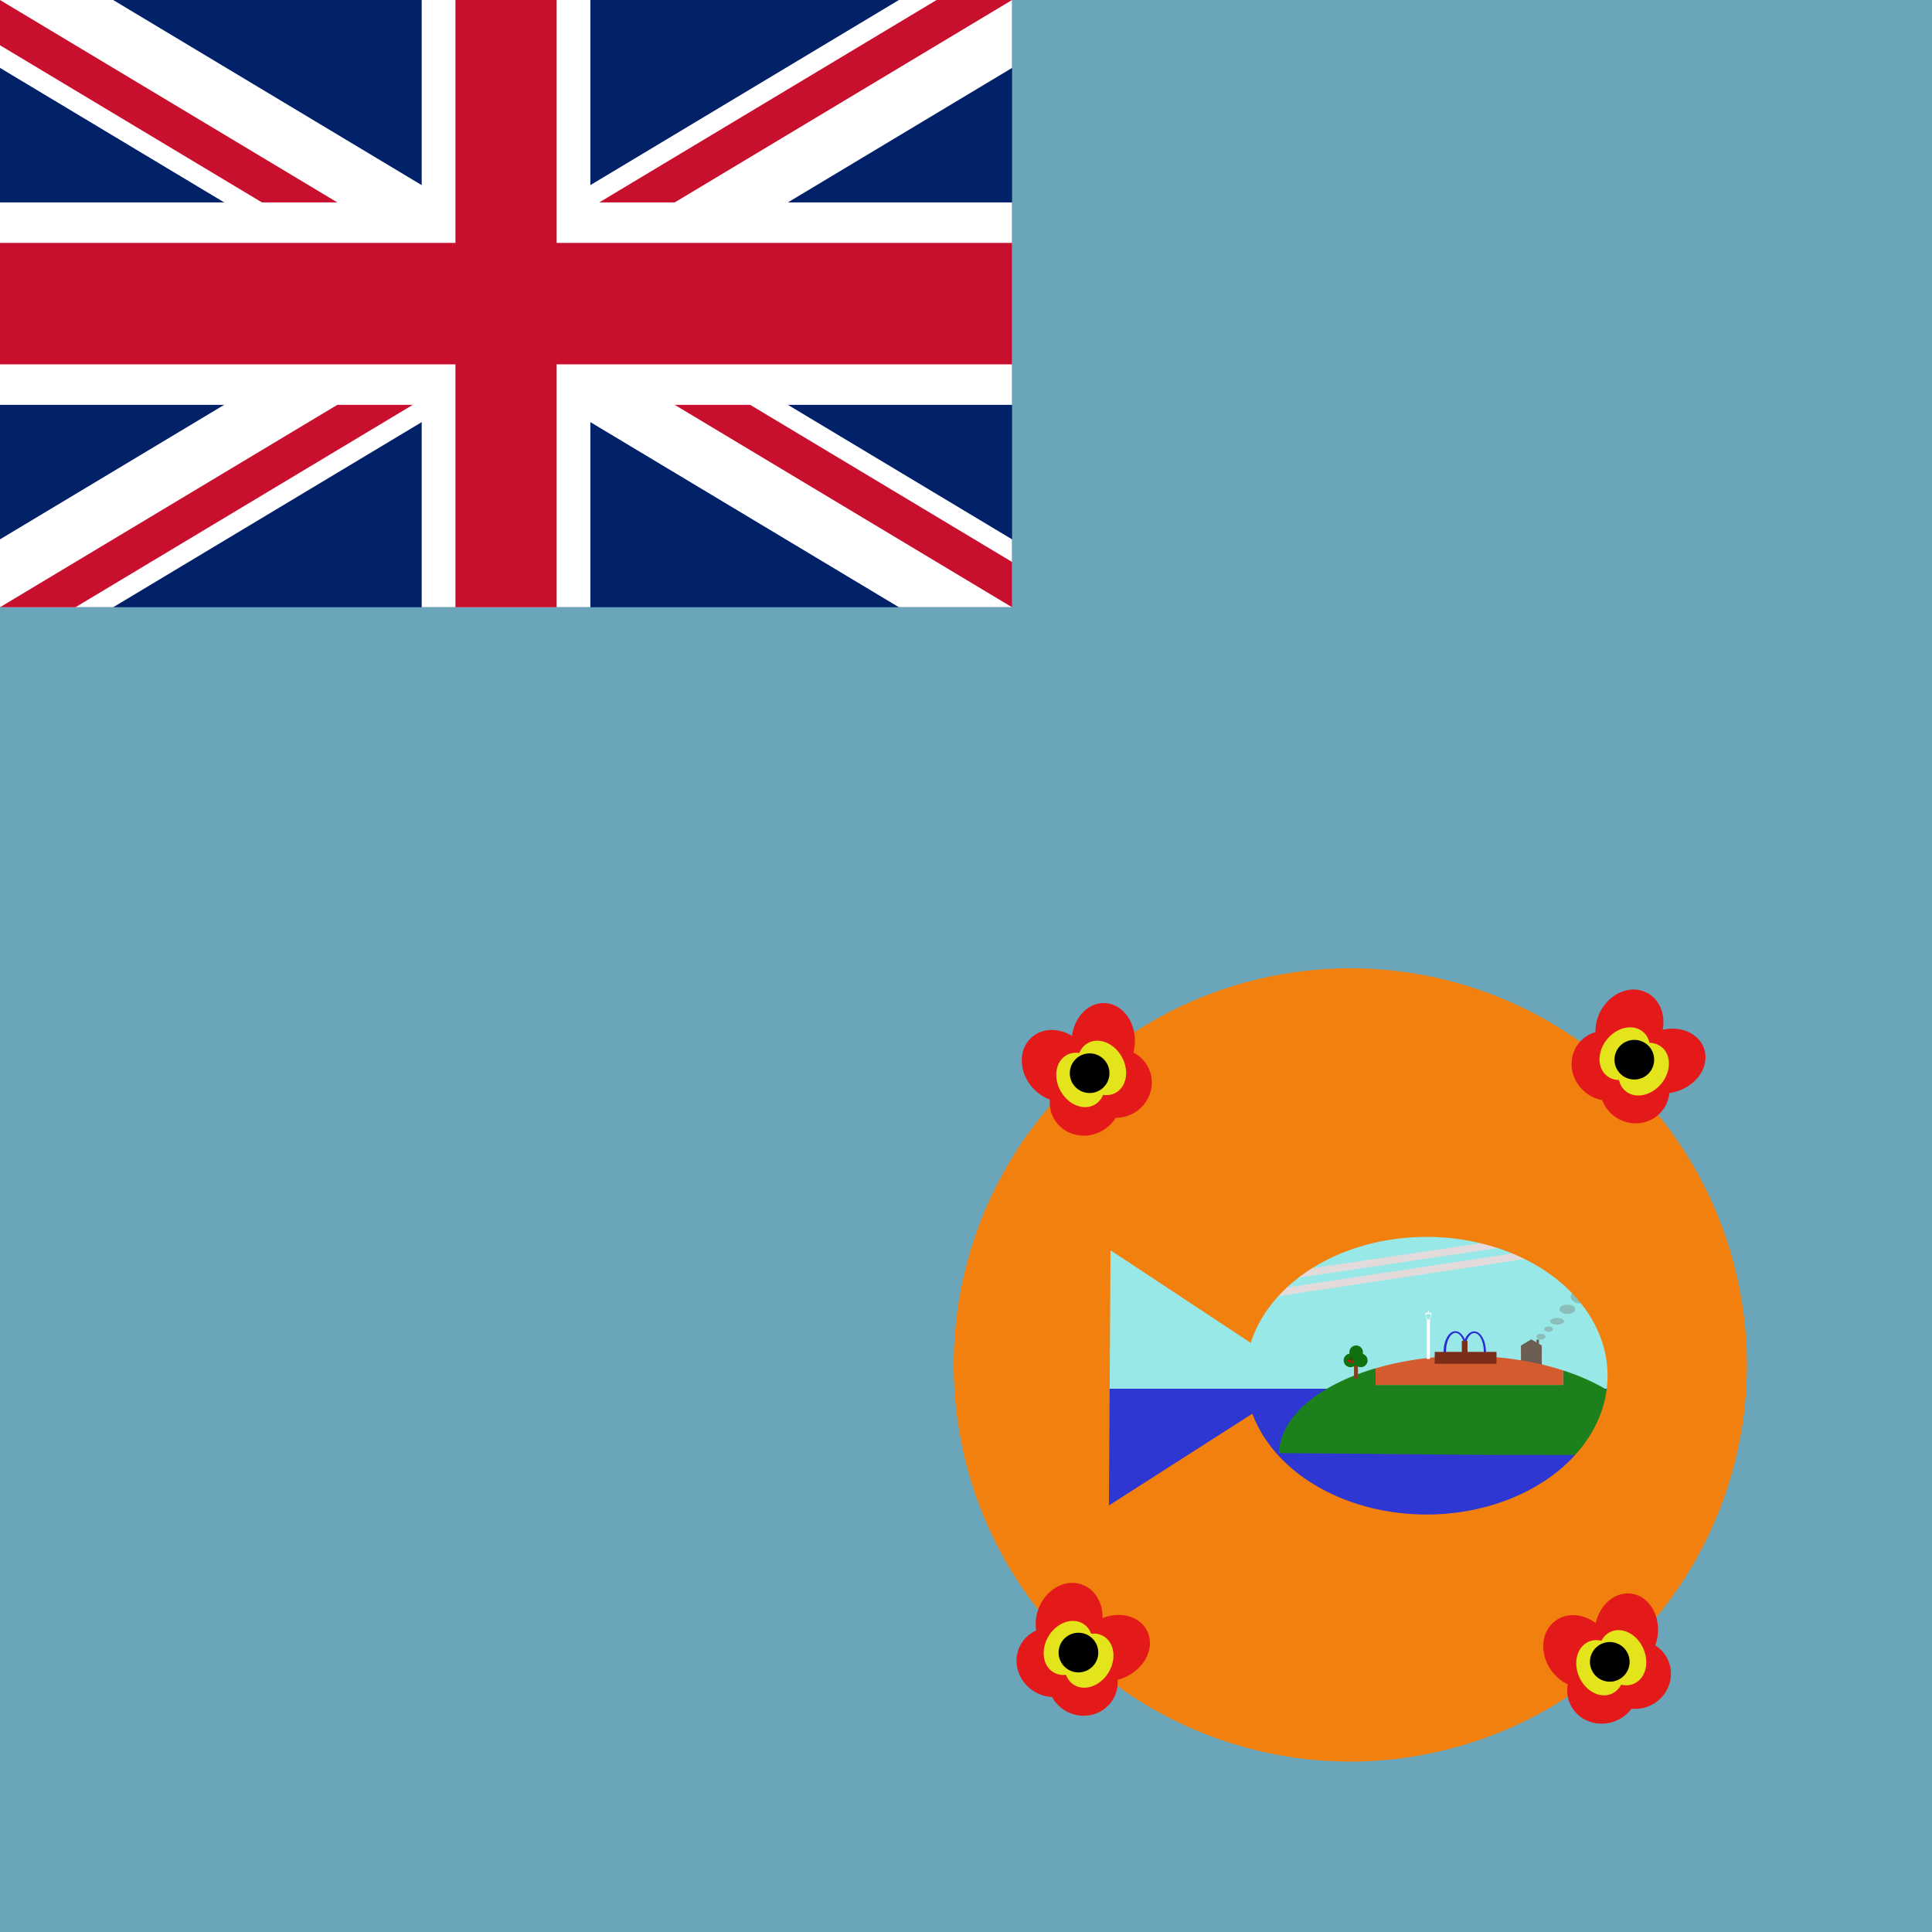 <?xml version="1.0" encoding="UTF-8" standalone="no"?>
<!-- Created with Inkscape (http://www.inkscape.org/) -->

<svg
   xmlns:dc="http://purl.org/dc/elements/1.1/"
   xmlns:cc="http://creativecommons.org/ns#"
   xmlns:rdf="http://www.w3.org/1999/02/22-rdf-syntax-ns#"
   xmlns:svg="http://www.w3.org/2000/svg"
   xmlns="http://www.w3.org/2000/svg"
   xmlns:sodipodi="http://sodipodi.sourceforge.net/DTD/sodipodi-0.dtd"
   xmlns:inkscape="http://www.inkscape.org/namespaces/inkscape"
   width="1000"
   height="1000"
   viewBox="0 0 264.583 264.583"
   version="1.1"
   id="svg991"
   sodipodi:docname="ACNH Light Blue Ensign.svg"
   inkscape:version="0.92.4 (5da689c313, 2019-01-14)"
   inkscape:export-filename="C:\Users\jbcap\OneDrive\Pictures\ACNH\ACNH Light Blue Ensign.png"
   inkscape:export-xdpi="96"
   inkscape:export-ydpi="96">
  <rect x="0" y="0" width="264.583" height="264.583" fill="#333333" stroke="none"/>
  <defs
     id="defs985">
    <clipPath
       id="s">
      <path
         inkscape:connector-curvature="0"
         d="M 0,0 V 30 H 60 V 0 Z"
         id="path46" />
    </clipPath>
    <clipPath
       id="t">
      <path
         inkscape:connector-curvature="0"
         d="m 30,15 h 30 v 15 z m 0,0 V 30 H 0 Z m 0,0 H 0 V 0 Z m 0,0 V 0 h 30 z"
         id="path49" />
    </clipPath>
  </defs>
  <sodipodi:namedview
     id="base"
     pagecolor="#ffffff"
     bordercolor="#666666"
     borderopacity="1.0"
     inkscape:pageopacity="0.0"
     inkscape:pageshadow="2"
     inkscape:zoom="0.5"
     inkscape:cx="500.50395"
     inkscape:cy="443.67282"
     inkscape:document-units="mm"
     inkscape:current-layer="layer1"
     showgrid="false"
     units="px"
     showguides="false"
     inkscape:window-width="1836"
     inkscape:window-height="1057"
     inkscape:window-x="-8"
     inkscape:window-y="-8"
     inkscape:window-maximized="1" />
  <g
     inkscape:label="Layer 1"
     inkscape:groupmode="layer"
     id="layer1"
     transform="translate(0,-32.417)">
    <rect
       style="opacity:1;fill:#6ba5b9;fill-opacity:1;stroke:none;stroke-width:4.791;stroke-linecap:butt;stroke-miterlimit:4;stroke-dasharray:none;stroke-opacity:1"
       id="rect995"
       width="264.583"
       height="264.583"
       x="1.4168875e-05"
       y="32.417"
       ry="64.883"
       rx="4.9311935e-17" />
    <rect
       style="opacity:1;fill:#ffffff;fill-opacity:1;stroke:none;stroke-width:1.164;stroke-linecap:butt;stroke-miterlimit:4;stroke-dasharray:none;stroke-opacity:1"
       id="rect1399"
       width="1.459"
       height="1.621"
       x="195.01"
       y="211.709"
       rx="3.942318e-17"
       ry="1.621" />
    <g
       transform="matrix(2.31,0,0,2.772,1.4168875e-5,32.417)"
       clip-path="url(#s)"
       id="g62">
      <path
         style="fill:#012169"
         inkscape:connector-curvature="0"
         d="M 0,0 V 30 H 60 V 0 Z"
         id="path52" />
      <path
         style="stroke:#ffffff;stroke-width:6"
         inkscape:connector-curvature="0"
         d="M 0,0 60,30 M 60,0 0,30"
         id="path54" />
      <path
         style="stroke:#c8102e;stroke-width:4"
         inkscape:connector-curvature="0"
         d="M 0,0 60,30 M 60,0 0,30"
         clip-path="url(#t)"
         id="path56" />
      <path
         style="stroke:#ffffff;stroke-width:10"
         inkscape:connector-curvature="0"
         d="M 30,0 V 30 M 0,15 h 60"
         id="path58" />
      <path
         style="stroke:#c8102e;stroke-width:6"
         inkscape:connector-curvature="0"
         d="M 30,0 V 30 M 0,15 h 60"
         id="path60" />
    </g>
    <rect
       style="opacity:1;fill:#2e37d1;fill-opacity:1;stroke:none;stroke-width:0.57;stroke-linecap:butt;stroke-miterlimit:4;stroke-dasharray:none;stroke-opacity:1"
       id="rect1661-8"
       width="82.882"
       height="30.883"
       x="142.865"
       y="222.6"
       rx="1.6186629e-17"
       ry="7.837" />
    <path
       inkscape:connector-curvature="0"
       style="opacity:1;fill:#98e8e8;fill-opacity:1;stroke:none;stroke-width:0.57;stroke-linecap:butt;stroke-miterlimit:4;stroke-dasharray:none;stroke-opacity:1"
       d="m 142.865,191.717 v 7.837 15.209 7.837 h 82.882 v -7.837 -15.209 -7.837 z m 52.315,20.581 h 0.861 v 0.056 l -0.217,0.856 v 0.056 h -0.427 v -0.056 l -0.217,-0.856 z m 0.078,0.081 0.177,0.73 h 0.347 l 0.177,-0.73 z"
       id="rect1661" />
    <path
       inkscape:connector-curvature="0"
       style="opacity:1;fill:#1c811c;fill-opacity:1;stroke:none;stroke-width:0.377;stroke-linecap:butt;stroke-miterlimit:4;stroke-dasharray:none;stroke-opacity:1"
       d="m 188.382,219.804 a 25.607,13.542 0 0 0 -13.233,11.607 l 25.603,0.231 25.606,0.066 A 25.607,13.542 0 0 0 214.06,220.09 v 1.278 0.713 h -25.678 v -0.713 z"
       id="path880" />
    <rect
       style="opacity:1;fill:#e3dbdb;fill-opacity:1;stroke:none;stroke-width:0.625;stroke-linecap:butt;stroke-miterlimit:4;stroke-dasharray:none;stroke-opacity:1"
       id="rect1257-2"
       width="30.104"
       height="1.026"
       x="86.473"
       y="237.205"
       rx="2.6385819e-17"
       ry="0.198"
       transform="matrix(0.989,-0.147,0.38,0.925,0,0)" />
    <rect
       style="opacity:1;fill:#e3dbdb;fill-opacity:1;stroke:none;stroke-width:0.71;stroke-linecap:butt;stroke-miterlimit:4;stroke-dasharray:none;stroke-opacity:1"
       id="rect1257"
       width="37.385"
       height="1.066"
       x="54.814"
       y="248.251"
       rx="3.2767125e-17"
       ry="0.206"
       transform="matrix(0.989,-0.149,0.483,0.875,0,0)" />
    <ellipse
       style="opacity:1;fill:#6c5d53;fill-opacity:0.298;stroke:none;stroke-width:0.478;stroke-linecap:butt;stroke-miterlimit:4;stroke-dasharray:none;stroke-opacity:1"
       id="path1289"
       cx="216.44"
       cy="209.999"
       rx="1.344"
       ry="0.923" />
    <path
       style="opacity:1;fill:#f1800e;fill-opacity:1;stroke:none;stroke-width:1.696;stroke-linecap:butt;stroke-miterlimit:4;stroke-dasharray:none;stroke-opacity:1"
       d="m 184.922,165.024 a 54.317,54.317 0 0 0 -54.317,54.317 54.317,54.317 0 0 0 54.317,54.317 54.317,54.317 0 0 0 54.317,-54.317 54.317,54.317 0 0 0 -54.317,-54.317 z m 10.432,36.781 a 24.797,19.011 0 0 1 24.797,19.011 24.797,19.011 0 0 1 -24.797,19.011 24.797,19.011 0 0 1 -23.843,-13.809 l -6.151,3.935 -13.494,8.632 0.108,-17.475 0.108,-17.475 13.386,8.843 5.821,3.845 a 24.797,19.011 0 0 1 24.064,-14.518 z"
       id="path1656"
       inkscape:connector-curvature="0" />
    <ellipse
       style="opacity:1;fill:#e41a1a;fill-opacity:1;stroke:none;stroke-width:0.333;stroke-linecap:butt;stroke-miterlimit:4;stroke-dasharray:none;stroke-opacity:1"
       id="path2364"
       cx="258.618"
       cy="146.656"
       rx="4.938"
       ry="4.691"
       transform="rotate(31.456)" />
    <ellipse
       style="opacity:1;fill:#e41a1a;fill-opacity:1;stroke:none;stroke-width:0.336;stroke-linecap:butt;stroke-miterlimit:4;stroke-dasharray:none;stroke-opacity:1"
       id="path2364-0"
       cx="221.447"
       cy="192.597"
       rx="4.499"
       ry="5.238"
       transform="rotate(19.059)" />
    <ellipse
       style="opacity:1;fill:#e41a1a;fill-opacity:1;stroke:none;stroke-width:0.33;stroke-linecap:butt;stroke-miterlimit:4;stroke-dasharray:none;stroke-opacity:1"
       id="path2364-0-4"
       ry="5.202"
       rx="4.388"
       cy="64.063"
       cx="298.463"
       transform="matrix(0.68,0.733,-0.789,0.614,0,0)" />
    <ellipse
       style="opacity:1;fill:#e41a1a;fill-opacity:1;stroke:none;stroke-width:0.329;stroke-linecap:butt;stroke-miterlimit:4;stroke-dasharray:none;stroke-opacity:1"
       id="path2364-8"
       cx="263.556"
       cy="146.682"
       rx="4.828"
       ry="4.691"
       transform="rotate(31.456)" />
    <ellipse
       style="opacity:1;fill:#e4e41c;fill-opacity:1;stroke:none;stroke-width:0.435;stroke-linecap:butt;stroke-miterlimit:4;stroke-dasharray:none;stroke-opacity:1"
       id="path2366-0"
       cx="262.811"
       cy="143.831"
       rx="3.131"
       ry="3.899"
       transform="rotate(31.456)" />
    <ellipse
       style="opacity:1;fill:#e4e41c;fill-opacity:1;stroke:none;stroke-width:0.435;stroke-linecap:butt;stroke-miterlimit:4;stroke-dasharray:none;stroke-opacity:1"
       id="path2366-0-4"
       cx="259.472"
       cy="143.831"
       rx="3.131"
       ry="3.899"
       transform="rotate(31.456)" />
    <circle
       style="opacity:1;fill:#000000;fill-opacity:1;stroke:none;stroke-width:0.32;stroke-linecap:butt;stroke-miterlimit:4;stroke-dasharray:none;stroke-opacity:1"
       id="path2467"
       cx="261.004"
       cy="143.639"
       transform="rotate(31.456)"
       r="2.716" />
    <ellipse
       style="opacity:1;fill:#e41a1a;fill-opacity:1;stroke:none;stroke-width:0.333;stroke-linecap:butt;stroke-miterlimit:4;stroke-dasharray:none;stroke-opacity:1"
       id="path2364-2"
       cx="91.649"
       cy="330.677"
       rx="4.938"
       ry="4.691"
       inkscape:transform-center-x="13.797363"
       inkscape:transform-center-y="2.3686524"
       transform="rotate(-24.281)" />
    <ellipse
       style="opacity:1;fill:#e41a1a;fill-opacity:1;stroke:none;stroke-width:0.336;stroke-linecap:butt;stroke-miterlimit:4;stroke-dasharray:none;stroke-opacity:1"
       id="path2364-0-41"
       cx="18.866"
       cy="336.483"
       rx="4.499"
       ry="5.238"
       transform="rotate(-36.678)"
       inkscape:transform-center-x="17.201458"
       inkscape:transform-center-y="-2.7753742" />
    <ellipse
       style="opacity:1;fill:#e41a1a;fill-opacity:1;stroke:none;stroke-width:0.33;stroke-linecap:butt;stroke-miterlimit:4;stroke-dasharray:none;stroke-opacity:1"
       id="path2364-0-4-5"
       ry="5.202"
       rx="4.388"
       cy="287.26"
       cx="206.892"
       transform="matrix(0.989,-0.149,0.063,0.998,0,0)"
       inkscape:transform-center-x="10.688484"
       inkscape:transform-center-y="-5.5045512" />
    <ellipse
       style="opacity:1;fill:#e41a1a;fill-opacity:1;stroke:none;stroke-width:0.329;stroke-linecap:butt;stroke-miterlimit:4;stroke-dasharray:none;stroke-opacity:1"
       id="path2364-8-5"
       cx="96.587"
       cy="330.703"
       rx="4.828"
       ry="4.691"
       inkscape:transform-center-x="9.2853541"
       inkscape:transform-center-y="0.361659"
       transform="rotate(-24.281)" />
    <ellipse
       style="opacity:1;fill:#e4e41c;fill-opacity:1;stroke:none;stroke-width:0.435;stroke-linecap:butt;stroke-miterlimit:4;stroke-dasharray:none;stroke-opacity:1"
       id="path2366-0-2"
       cx="95.843"
       cy="327.851"
       rx="3.131"
       ry="3.899"
       inkscape:transform-center-x="11.136462"
       inkscape:transform-center-y="-1.9316196"
       transform="rotate(-24.281)" />
    <ellipse
       style="opacity:1;fill:#e4e41c;fill-opacity:1;stroke:none;stroke-width:0.435;stroke-linecap:butt;stroke-miterlimit:4;stroke-dasharray:none;stroke-opacity:1"
       id="path2366-0-4-3"
       cx="92.503"
       cy="327.851"
       rx="3.131"
       ry="3.899"
       inkscape:transform-center-x="14.180829"
       inkscape:transform-center-y="-0.55822687"
       transform="rotate(-24.281)" />
    <circle
       style="opacity:1;fill:#000000;fill-opacity:1;stroke:none;stroke-width:0.32;stroke-linecap:butt;stroke-miterlimit:4;stroke-dasharray:none;stroke-opacity:1"
       id="path2467-6"
       cx="94.036"
       cy="327.659"
       inkscape:transform-center-x="12.862726"
       inkscape:transform-center-y="-1.3634084"
       transform="rotate(-24.281)"
       r="2.716" />
    <ellipse
       style="opacity:1;fill:#e41a1a;fill-opacity:1;stroke:none;stroke-width:0.333;stroke-linecap:butt;stroke-miterlimit:4;stroke-dasharray:none;stroke-opacity:1"
       id="path2364-2-3"
       cx="283.267"
       cy="-1.087"
       rx="4.938"
       ry="4.691"
       inkscape:transform-center-x="8.270813"
       inkscape:transform-center-y="-11.294769"
       transform="rotate(39.246)" />
    <ellipse
       style="opacity:1;fill:#e41a1a;fill-opacity:1;stroke:none;stroke-width:0.336;stroke-linecap:butt;stroke-miterlimit:4;stroke-dasharray:none;stroke-opacity:1"
       id="path2364-0-41-9"
       cx="277.238"
       cy="53.59"
       rx="4.499"
       ry="5.238"
       transform="rotate(26.849)"
       inkscape:transform-center-x="5.1836117"
       inkscape:transform-center-y="-16.634992" />
    <ellipse
       style="opacity:1;fill:#e41a1a;fill-opacity:1;stroke:none;stroke-width:0.33;stroke-linecap:butt;stroke-miterlimit:4;stroke-dasharray:none;stroke-opacity:1"
       id="path2364-0-4-5-1"
       ry="5.202"
       rx="4.388"
       cy="-85.397"
       cx="269.241"
       transform="matrix(0.574,0.819,-0.865,0.501,0,0)"
       inkscape:transform-center-x="-0.16274771"
       inkscape:transform-center-y="-12.021538" />
    <ellipse
       style="opacity:1;fill:#e41a1a;fill-opacity:1;stroke:none;stroke-width:0.329;stroke-linecap:butt;stroke-miterlimit:4;stroke-dasharray:none;stroke-opacity:1"
       id="path2364-8-5-0"
       cx="288.205"
       cy="-1.061"
       rx="4.828"
       ry="4.691"
       inkscape:transform-center-x="4.4629206"
       inkscape:transform-center-y="-8.150517"
       transform="rotate(39.246)" />
    <ellipse
       style="opacity:1;fill:#e4e41c;fill-opacity:1;stroke:none;stroke-width:0.435;stroke-linecap:butt;stroke-miterlimit:4;stroke-dasharray:none;stroke-opacity:1"
       id="path2366-0-2-6"
       cx="287.46"
       cy="-3.913"
       rx="3.131"
       ry="3.899"
       inkscape:transform-center-x="3.2352416"
       inkscape:transform-center-y="-10.829819"
       transform="rotate(39.246)" />
    <ellipse
       style="opacity:1;fill:#e4e41c;fill-opacity:1;stroke:none;stroke-width:0.435;stroke-linecap:butt;stroke-miterlimit:4;stroke-dasharray:none;stroke-opacity:1"
       id="path2366-0-4-3-1"
       cx="284.121"
       cy="-3.913"
       rx="3.131"
       ry="3.899"
       inkscape:transform-center-x="5.8217237"
       inkscape:transform-center-y="-12.942746"
       transform="rotate(39.246)" />
    <circle
       style="opacity:1;fill:#000000;fill-opacity:1;stroke:none;stroke-width:0.32;stroke-linecap:butt;stroke-miterlimit:4;stroke-dasharray:none;stroke-opacity:1"
       id="path2467-6-9"
       cx="285.653"
       cy="-4.105"
       inkscape:transform-center-x="4.5134228"
       inkscape:transform-center-y="-12.121788"
       transform="rotate(39.246)"
       r="2.716" />
    <ellipse
       style="opacity:1;fill:#e41a1a;fill-opacity:1;stroke:none;stroke-width:0.333;stroke-linecap:butt;stroke-miterlimit:4;stroke-dasharray:none;stroke-opacity:1"
       id="path2364-2-3-3"
       cx="38.845"
       cy="232.686"
       rx="4.938"
       ry="4.691"
       inkscape:transform-center-x="13.519877"
       inkscape:transform-center-y="3.6318796"
       transform="rotate(-29.577)" />
    <ellipse
       style="opacity:1;fill:#e41a1a;fill-opacity:1;stroke:none;stroke-width:0.336;stroke-linecap:butt;stroke-miterlimit:4;stroke-dasharray:none;stroke-opacity:1"
       id="path2364-0-41-9-1"
       cx="-11.671"
       cy="229.441"
       rx="4.499"
       ry="5.238"
       transform="rotate(-41.973)"
       inkscape:transform-center-x="17.384166"
       inkscape:transform-center-y="-1.1760463" />
    <ellipse
       style="opacity:1;fill:#e41a1a;fill-opacity:1;stroke:none;stroke-width:0.33;stroke-linecap:butt;stroke-miterlimit:4;stroke-dasharray:none;stroke-opacity:1"
       id="path2364-0-4-5-1-6"
       ry="5.202"
       rx="4.388"
       cy="206.928"
       cx="122.57"
       transform="matrix(0.971,-0.24,0.155,0.988,0,0)"
       inkscape:transform-center-x="11.150878"
       inkscape:transform-center-y="-4.494676" />
    <ellipse
       style="opacity:1;fill:#e41a1a;fill-opacity:1;stroke:none;stroke-width:0.329;stroke-linecap:butt;stroke-miterlimit:4;stroke-dasharray:none;stroke-opacity:1"
       id="path2364-8-5-0-8"
       cx="43.783"
       cy="232.712"
       rx="4.828"
       ry="4.691"
       inkscape:transform-center-x="9.2123415"
       inkscape:transform-center-y="1.2170513"
       transform="rotate(-29.577)" />
    <ellipse
       style="opacity:1;fill:#e4e41c;fill-opacity:1;stroke:none;stroke-width:0.435;stroke-linecap:butt;stroke-miterlimit:4;stroke-dasharray:none;stroke-opacity:1"
       id="path2366-0-2-6-7"
       cx="43.039"
       cy="229.86"
       rx="3.131"
       ry="3.899"
       inkscape:transform-center-x="11.267203"
       inkscape:transform-center-y="-0.89563528"
       transform="rotate(-29.577)" />
    <ellipse
       style="opacity:1;fill:#e4e41c;fill-opacity:1;stroke:none;stroke-width:0.435;stroke-linecap:butt;stroke-miterlimit:4;stroke-dasharray:none;stroke-opacity:1"
       id="path2366-0-4-3-1-0"
       cx="39.699"
       cy="229.86"
       rx="3.131"
       ry="3.899"
       inkscape:transform-center-x="14.171829"
       inkscape:transform-center-y="0.75284981"
       transform="rotate(-29.577)" />
    <circle
       style="opacity:1;fill:#000000;fill-opacity:1;stroke:none;stroke-width:0.32;stroke-linecap:butt;stroke-miterlimit:4;stroke-dasharray:none;stroke-opacity:1"
       id="path2467-6-9-7"
       cx="41.232"
       cy="229.669"
       inkscape:transform-center-x="12.933655"
       inkscape:transform-center-y="-0.17052317"
       transform="rotate(-29.577)"
       r="2.716" />
    <path
       style="opacity:1;fill:#2c2cd3;fill-opacity:1;stroke:none;stroke-width:0.611;stroke-linecap:butt;stroke-miterlimit:4;stroke-dasharray:none;stroke-opacity:1"
       d="m 199.312,214.724 a 1.61,2.793 0 0 0 -1.61,2.794 1.61,2.793 0 0 0 1.61,2.793 1.61,2.793 0 0 0 1.61,-2.793 1.61,2.793 0 0 0 -1.61,-2.794 z m 0.019,0.233 a 1.3,2.58 0 0 1 1.3,2.58 1.3,2.58 0 0 1 -1.3,2.58 1.3,2.58 0 0 1 -1.3,-2.58 1.3,2.58 0 0 1 1.3,-2.58 z"
       id="path903"
       inkscape:connector-curvature="0" />
    <path
       style="opacity:1;fill:#2c2cd3;fill-opacity:1;stroke:none;stroke-width:0.611;stroke-linecap:butt;stroke-miterlimit:4;stroke-dasharray:none;stroke-opacity:1"
       d="m 201.884,214.747 a 1.61,2.793 0 0 0 -1.61,2.794 1.61,2.793 0 0 0 1.61,2.793 1.61,2.793 0 0 0 1.61,-2.793 1.61,2.793 0 0 0 -1.61,-2.794 z m 0.019,0.233 a 1.3,2.58 0 0 1 1.3,2.58 1.3,2.58 0 0 1 -1.3,2.58 1.3,2.58 0 0 1 -1.3,-2.58 1.3,2.58 0 0 1 1.3,-2.58 z"
       id="path903-9"
       inkscape:connector-curvature="0" />
    <rect
       style="opacity:1;fill:#6c5d53;fill-opacity:1;stroke:none;stroke-width:0.478;stroke-linecap:butt;stroke-miterlimit:4;stroke-dasharray:none;stroke-opacity:1"
       id="rect1274"
       width="2.852"
       height="2.892"
       x="208.292"
       y="217.06"
       rx="1.6186631e-17"
       ry="0.189" />
    <path
       inkscape:connector-curvature="0"
       style="opacity:1;fill:#d45b2e;fill-opacity:1;stroke:none;stroke-width:0.377;stroke-linecap:butt;stroke-miterlimit:4;stroke-dasharray:none;stroke-opacity:1"
       d="m 188.382,219.804 v 1.565 0.713 h 25.678 v -0.713 -1.278 a 25.607,13.542 0 0 0 -13.028,-1.99 25.607,13.542 0 0 0 -12.651,1.704 z"
       id="path2221" />
    <rect
       style="opacity:1;fill:#7b2d17;fill-opacity:1;stroke:none;stroke-width:0.407;stroke-linecap:butt;stroke-miterlimit:4;stroke-dasharray:none;stroke-opacity:1"
       id="rect882"
       width="8.458"
       height="1.63"
       x="196.484"
       y="217.556"
       rx="1.3417054e-17"
       ry="0.624" />
    <rect
       style="opacity:1;fill:#7b2d17;fill-opacity:1;stroke:none;stroke-width:0.123;stroke-linecap:butt;stroke-miterlimit:4;stroke-dasharray:none;stroke-opacity:1"
       id="rect882-0"
       width="0.776"
       height="1.63"
       x="200.193"
       y="216.043"
       rx="1.2309225e-18"
       ry="0.624" />
    <rect
       style="opacity:1;fill:#ffffff;fill-opacity:1;stroke:none;stroke-width:0.384;stroke-linecap:butt;stroke-miterlimit:4;stroke-dasharray:none;stroke-opacity:1"
       id="rect981"
       width="0.427"
       height="5.315"
       x="195.397"
       y="213.211"
       rx="1.0473701e-17"
       ry="0.31" />
    <path
       style="opacity:1;fill:#ffffff;fill-opacity:1;stroke:none;stroke-width:0.237;stroke-linecap:butt;stroke-miterlimit:4;stroke-dasharray:none;stroke-opacity:1"
       d="m 195.777,212.204 h 0.188 l 0.076,0.076 v 0.075 h -0.264 v -0.075 z"
       id="rect1015"
       inkscape:connector-curvature="0"
       sodipodi:nodetypes="ccccccc" />
    <path
       style="opacity:1;fill:#ffffff;fill-opacity:1;stroke:none;stroke-width:0.237;stroke-linecap:butt;stroke-miterlimit:4;stroke-dasharray:none;stroke-opacity:1"
       d="m 195.445,212.204 h -0.188 l -0.076,0.076 v 0.075 h 0.264 v -0.075 z"
       id="rect1015-8"
       inkscape:connector-curvature="0"
       sodipodi:nodetypes="ccccccc" />
    <rect
       style="opacity:1;fill:#ffffff;fill-opacity:1;stroke:none;stroke-width:0.478;stroke-linecap:butt;stroke-miterlimit:4;stroke-dasharray:none;stroke-opacity:1"
       id="rect1054"
       width="0.339"
       height="0.099"
       x="195.445"
       y="212.204"
       rx="1.6186631e-17"
       ry="0.099" />
    <path
       style="opacity:1;fill:#ffffff;fill-opacity:1;stroke:none;stroke-width:0.478;stroke-linecap:butt;stroke-miterlimit:4;stroke-dasharray:none;stroke-opacity:1"
       d="m 195.609,211.902 v 0 l 0.086,0.129 v 0.18 h -0.165 v -0.18 z"
       id="rect1056"
       inkscape:connector-curvature="0"
       sodipodi:nodetypes="ccccccc" />
    <rect
       style="opacity:1;fill:#784421;fill-opacity:1;stroke:none;stroke-width:0.39;stroke-linecap:butt;stroke-miterlimit:4;stroke-dasharray:none;stroke-opacity:1"
       id="rect1148"
       width="0.543"
       height="2.444"
       x="185.426"
       y="218.759"
       rx="1.0791086e-17"
       ry="0.189" />
    <circle
       style="opacity:1;fill:#0f710f;fill-opacity:1;stroke:none;stroke-width:0.319;stroke-linecap:butt;stroke-miterlimit:4;stroke-dasharray:none;stroke-opacity:1"
       id="path1150"
       cx="184.938"
       cy="218.72"
       r="0.931" />
    <circle
       style="opacity:1;fill:#0f710f;fill-opacity:1;stroke:none;stroke-width:0.319;stroke-linecap:butt;stroke-miterlimit:4;stroke-dasharray:none;stroke-opacity:1"
       id="path1150-0"
       cx="186.358"
       cy="218.72"
       r="0.931" />
    <circle
       style="opacity:1;fill:#0f710f;fill-opacity:1;stroke:none;stroke-width:0.319;stroke-linecap:butt;stroke-miterlimit:4;stroke-dasharray:none;stroke-opacity:1"
       id="path1150-9"
       cx="185.721"
       cy="217.606"
       r="0.931" />
    <circle
       style="opacity:1;fill:#c91717;fill-opacity:1;stroke:none;stroke-width:0.075;stroke-linecap:butt;stroke-miterlimit:4;stroke-dasharray:none;stroke-opacity:1"
       id="path1150-0-5"
       cx="175.198"
       cy="223.605"
       r="0" />
    <circle
       style="opacity:1;fill:#c91717;fill-opacity:1;stroke:none;stroke-width:0.075;stroke-linecap:butt;stroke-miterlimit:4;stroke-dasharray:none;stroke-opacity:1"
       id="path1150-0-5-8"
       cx="175.671"
       cy="223.71"
       r="0" />
    <path
       style="opacity:1;fill:#552200;fill-opacity:1;stroke:none;stroke-width:0.511;stroke-linecap:butt;stroke-miterlimit:4;stroke-dasharray:none;stroke-opacity:1"
       d="m 184.98,218.255 0.077,-0.005 c 0,0 0.022,0.12 0.013,0.179 -0.009,0.058 -0.031,0.115 -0.067,0.162 -0.04,0.053 -0.158,0.124 -0.158,0.124 l -0.079,-0.046 c 0,0 0.116,-0.082 0.161,-0.136 0.026,-0.032 0.049,-0.069 0.061,-0.109 0.023,-0.073 -0.009,-0.169 -0.009,-0.169 z"
       id="rect1239"
       inkscape:connector-curvature="0"
       sodipodi:nodetypes="ccssccsscc" />
    <path
       style="opacity:1;fill:#552200;fill-opacity:1;stroke:none;stroke-width:0.511;stroke-linecap:butt;stroke-miterlimit:4;stroke-dasharray:none;stroke-opacity:1"
       d="m 185.156,218.454 c 0.077,0.066 0.081,0.087 0.102,0.142 0.024,0.062 0.022,0.2 0.022,0.2 l -0.096,-0.013 c 0,0 0.007,-0.086 -0.015,-0.152 -0.013,-0.039 -0.033,-0.078 -0.06,-0.109 -0.05,-0.058 -0.093,-0.059 -0.093,-0.059 0.03,-0.082 0.051,-0.077 0.141,-0.007 z"
       id="rect1239-0"
       inkscape:connector-curvature="0"
       sodipodi:nodetypes="csccssccc" />
    <path
       style="opacity:1;fill:#6c5d53;fill-opacity:1;stroke:none;stroke-width:0.444;stroke-linecap:butt;stroke-miterlimit:4;stroke-dasharray:none;stroke-opacity:1"
       d="m 209.711,215.841 1.433,0.842 v 0 0.406 0.189 h -2.851 v -0.189 -0.406 z"
       id="rect1276"
       inkscape:connector-curvature="0"
       sodipodi:nodetypes="ccccccccc" />
    <rect
       style="opacity:1;fill:#6c5d53;fill-opacity:1;stroke:none;stroke-width:0.478;stroke-linecap:butt;stroke-miterlimit:4;stroke-dasharray:none;stroke-opacity:1"
       id="rect1279"
       width="0.331"
       height="0.706"
       x="210.422"
       y="215.859"
       rx="1.6186631e-17"
       ry="0.189" />
    <ellipse
       style="opacity:1;fill:#6c5d53;fill-opacity:0.298;stroke:none;stroke-width:0.537;stroke-linecap:butt;stroke-miterlimit:4;stroke-dasharray:none;stroke-opacity:1"
       id="path1281"
       cx="213.235"
       cy="213.366"
       rx="0.964"
       ry="0.462" />
    <ellipse
       style="opacity:1;fill:#6c5d53;fill-opacity:0.298;stroke:none;stroke-width:0.478;stroke-linecap:butt;stroke-miterlimit:4;stroke-dasharray:none;stroke-opacity:1"
       id="path1283"
       cx="211.034"
       cy="215.468"
       rx="0.612"
       ry="0.391" />
    <ellipse
       style="opacity:1;fill:#6c5d53;fill-opacity:0.298;stroke:none;stroke-width:0.478;stroke-linecap:butt;stroke-miterlimit:4;stroke-dasharray:none;stroke-opacity:1"
       id="path1285"
       cx="212.067"
       cy="214.439"
       rx="0.584"
       ry="0.367" />
    <ellipse
       style="opacity:1;fill:#6c5d53;fill-opacity:0.298;stroke:none;stroke-width:0.478;stroke-linecap:butt;stroke-miterlimit:4;stroke-dasharray:none;stroke-opacity:1"
       id="path1287"
       cx="214.647"
       cy="211.723"
       rx="1.073"
       ry="0.638" />
    <circle
       style="opacity:1;fill:#c91717;fill-opacity:1;stroke:none;stroke-width:0.182;stroke-linecap:butt;stroke-miterlimit:4;stroke-dasharray:none;stroke-opacity:1"
       id="path1150-0-5-6"
       cx="131.807"
       cy="163.494"
       r="0" />
    <circle
       style="opacity:1;fill:#c91717;fill-opacity:1;stroke:none;stroke-width:0.182;stroke-linecap:butt;stroke-miterlimit:4;stroke-dasharray:none;stroke-opacity:1"
       id="path1150-0-5-8-6"
       cx="132.958"
       cy="163.75"
       r="0" />
    <ellipse
       style="opacity:1;fill:#c91717;fill-opacity:1;stroke:none;stroke-width:0.821;stroke-linecap:butt;stroke-miterlimit:4;stroke-dasharray:none;stroke-opacity:1"
       id="path1382"
       cx="184.744"
       cy="218.79"
       rx="0.186"
       ry="0.18" />
    <ellipse
       style="opacity:1;fill:#c91717;fill-opacity:1;stroke:none;stroke-width:0.821;stroke-linecap:butt;stroke-miterlimit:4;stroke-dasharray:none;stroke-opacity:1"
       id="path1382-2"
       cx="185.206"
       cy="218.91"
       rx="0.186"
       ry="0.18" />
  </g>
</svg>
